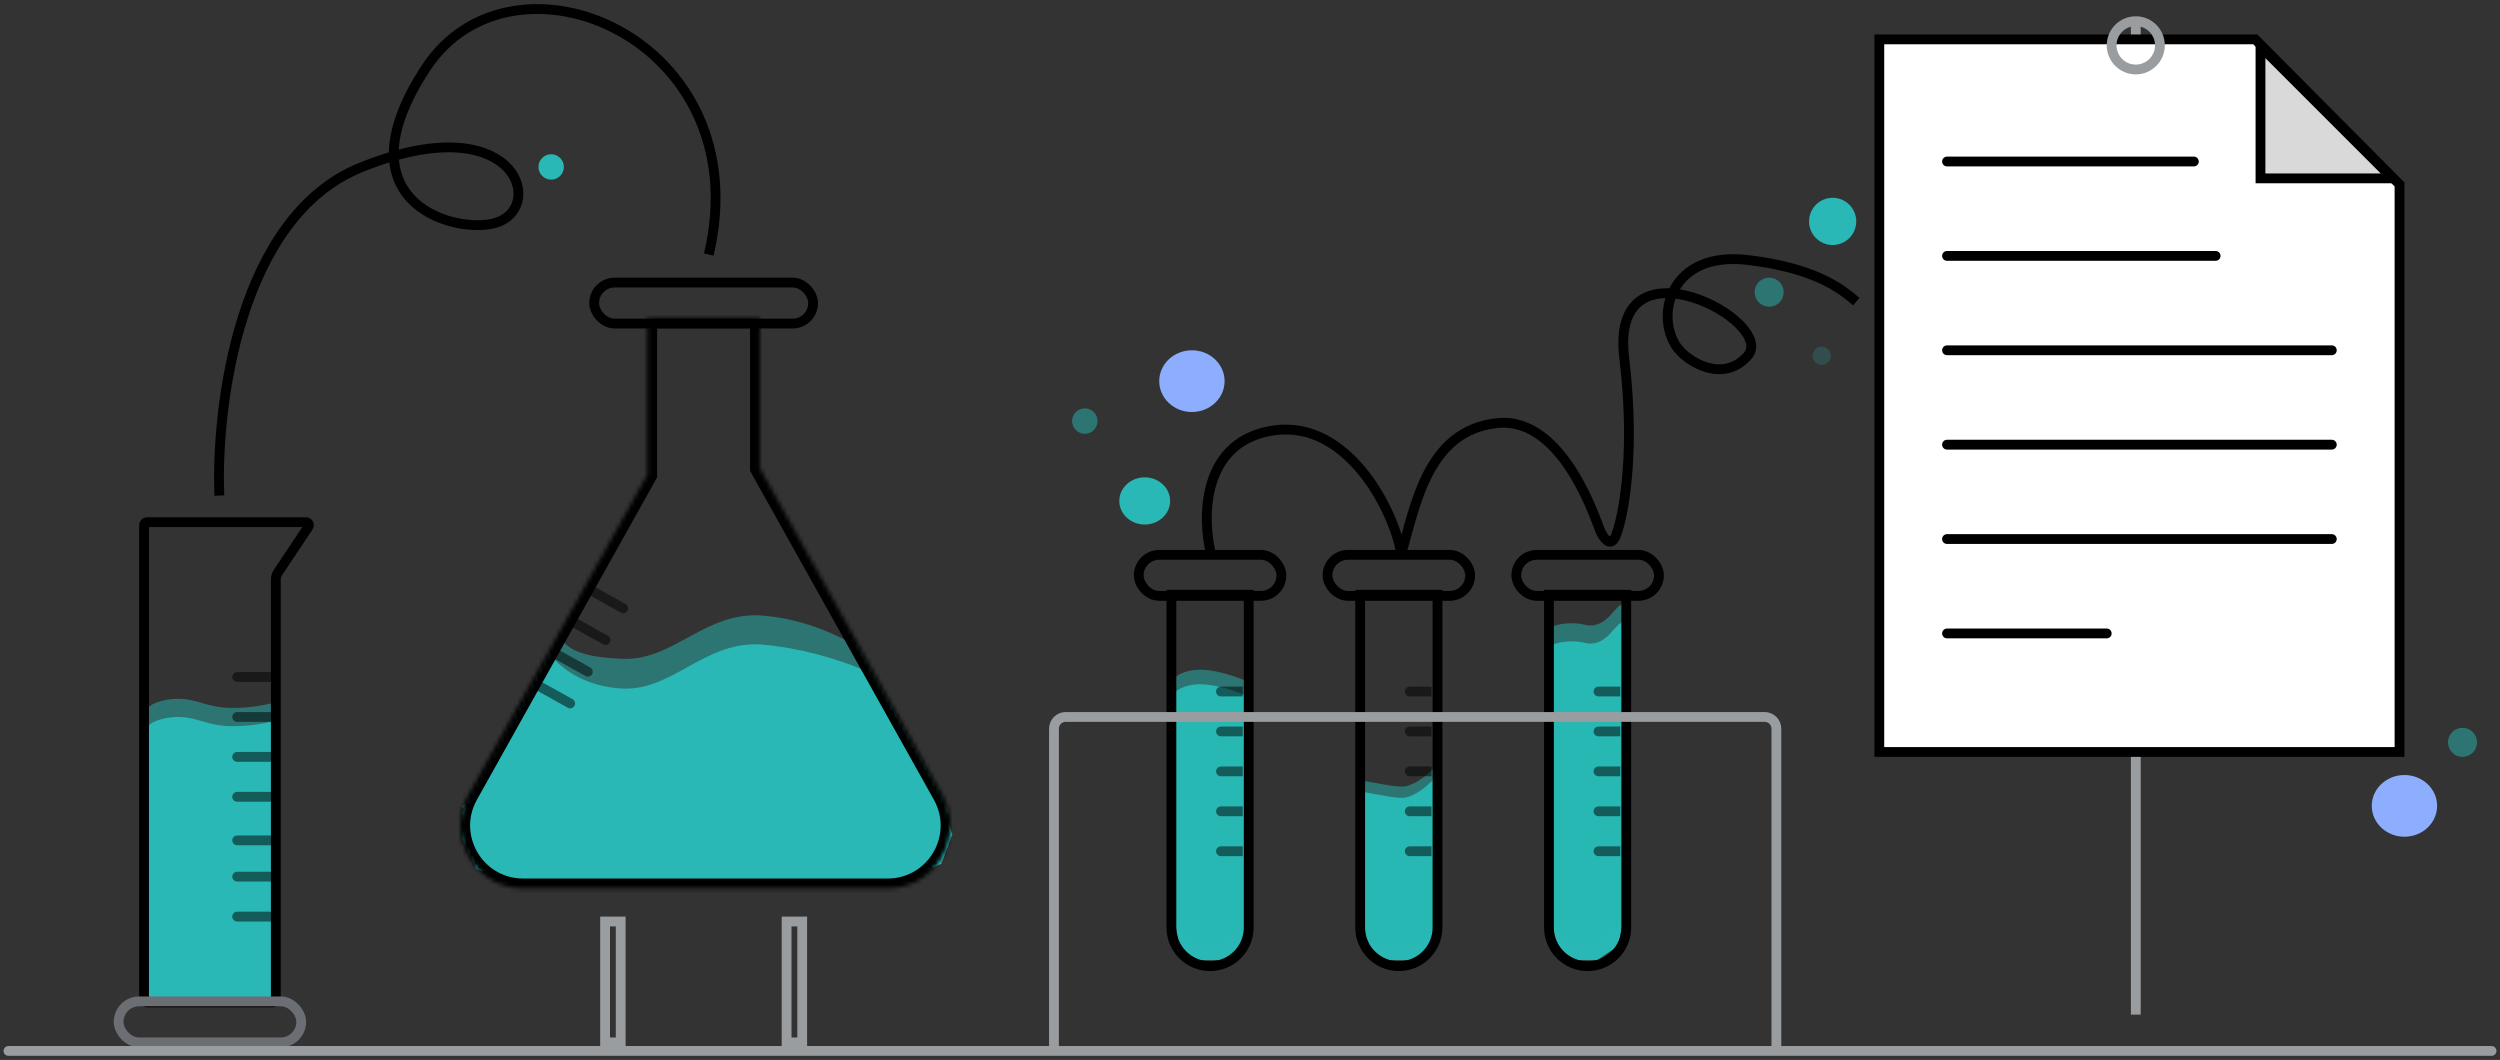 <svg width="592" height="251" viewBox="0 0 592 251" fill="none" xmlns="http://www.w3.org/2000/svg">
<rect x="0" y="0" width="592" height="251" fill="#333333" stroke="none"/>
<path d="M333.237 188.771C331.289 189.418 325.458 187.894 322.229 187.455C322.083 197.689 321.789 218.244 321.789 218.595C321.789 219.034 323.11 223.42 323.11 224.297C323.11 224.999 325.752 226.636 327.073 227.367H331.476H335.439L339.842 223.42V199.736V184.385C338.668 184.97 337.2 187.455 333.237 188.771Z" fill="#29B8B5"/>
<path d="M333.237 186.103C331.289 186.737 325.458 185.243 322.229 184.813C322.083 194.843 321.789 214.987 321.789 215.331C321.789 215.761 323.11 220.059 323.11 220.919C323.11 221.606 325.752 223.211 327.073 223.927H331.476H335.439L339.842 220.059V196.849V181.805C338.668 182.378 337.2 184.813 333.237 186.103Z" fill="#29B8B5" fill-opacity="0.5"/>
<path d="M285.506 162.089C281.476 161.741 279.069 163.105 278.369 163.83L277.949 216.922L279.209 223.885L282.148 227.367H289.704L294.742 223.885L296.002 216.487V165.135C294.183 164.265 289.536 162.437 285.506 162.089Z" fill="#29B8B5"/>
<path d="M285.506 158.649C281.476 158.305 279.069 159.651 278.369 160.367L277.949 212.76L279.209 219.632L282.148 223.067H289.704L294.742 219.632L296.002 212.331V161.655C294.183 160.796 289.536 158.992 285.506 158.649Z" fill="#29B8B5" fill-opacity="0.5"/>
<path d="M375.309 152.242C371.368 151.307 367.612 152.386 366.912 153.105L366.492 217.003L367.752 223.911L370.69 227.365H378.247L383.285 223.911L384.545 216.572V147.493C382.726 146.629 380.766 153.538 375.309 152.242Z" fill="#29B8B5"/>
<path d="M375.309 147.945C371.368 147.01 367.612 148.089 366.912 148.808L366.492 212.706L367.752 219.614L370.69 223.068H378.247L383.285 219.614L384.545 212.275V143.196C382.726 142.333 380.766 149.241 375.309 147.945Z" fill="#29B8B5" fill-opacity="0.5"/>
<path d="M147.566 156.015C137.866 155.674 134.574 153.79 132.842 151.236L111.622 189.128L109.457 190.926L112.921 198.164L120.716 200.719H214.257L222.918 196.887L224.65 192.108L221.186 185.296L202.997 152.939C199.388 151.236 191.998 146.819 180.911 145.797C167.054 144.52 159.692 156.441 147.566 156.015Z" fill="#29B8B5" fill-opacity="0.5"/>
<path d="M147.564 163.051C137.864 162.705 131.975 157.43 130.243 154.836L109.457 192.454V198.508L112.921 205.859L120.716 208.453H214.251L222.911 204.562L225.51 197.643L222.911 189.428L205.59 159.16C201.982 157.43 191.993 153.711 180.907 152.673C167.05 151.376 159.689 163.484 147.564 163.051Z" fill="#29B8B5"/>
<path d="M43.264 165.517C39.826 165.235 35.957 166.34 35.098 167.633L34.668 232.525H65.615V166.222C63.753 166.692 60.114 167.633 55.3 167.633C49.282 167.633 47.563 165.87 43.264 165.517Z" fill="#29B8B5" fill-opacity="0.5"/>
<path d="M43.264 169.816C39.826 169.531 35.957 170.65 35.098 171.959L34.668 237.684H65.615V170.531C63.753 171.007 60.114 171.959 55.3 171.959C49.282 171.959 47.563 170.174 43.264 169.816Z" fill="#29B8B5"/>
<path d="M34.11 124.346C34.11 123.961 34.422 123.649 34.807 123.649H66.475H72.46C73.017 123.649 73.349 124.27 73.04 124.733L65.821 135.56C65.491 136.056 65.314 136.639 65.314 137.235V236.683C65.314 237.068 65.002 237.38 64.618 237.38H34.807C34.422 237.38 34.11 237.068 34.11 236.683V124.346Z" stroke="black" stroke-width="2.322"/>
<rect x="28.091" y="237.124" width="43.239" height="9.713" rx="4.856" stroke="#6B6E72" stroke-width="2.322"/>
<rect x="140.704" y="66.913" width="51.836" height="9.713" rx="4.856" stroke="black" stroke-width="2.322"/>
<rect x="269.653" y="131.388" width="33.783" height="9.713" rx="4.856" stroke="black" stroke-width="2.322"/>
<rect x="314.353" y="131.388" width="33.783" height="9.713" rx="4.856" stroke="black" stroke-width="2.322"/>
<rect x="359.056" y="131.388" width="33.783" height="9.713" rx="4.856" stroke="black" stroke-width="2.322"/>
<path d="M56.16 159.153C55.519 159.153 54.999 159.673 54.999 160.314C54.999 160.956 55.519 161.476 56.16 161.476L56.16 159.153ZM56.16 161.476L64.757 161.476L64.757 159.153L56.16 159.153L56.16 161.476Z" fill="black" fill-opacity="0.5"/>
<path d="M333.824 162.591C333.183 162.591 332.663 163.111 332.663 163.752C332.663 164.393 333.183 164.913 333.824 164.913L333.824 162.591ZM333.824 164.913L338.982 164.913L338.982 162.591L333.824 162.591L333.824 164.913Z" fill="black" fill-opacity="0.5"/>
<path d="M378.527 162.591C377.886 162.591 377.366 163.111 377.366 163.752C377.366 164.393 377.886 164.913 378.527 164.913L378.527 162.591ZM378.527 164.913L383.685 164.913L383.685 162.591L378.527 162.591L378.527 164.913Z" fill="black" fill-opacity="0.5"/>
<path d="M56.16 168.61C55.519 168.61 54.999 169.13 54.999 169.771C54.999 170.413 55.519 170.933 56.16 170.933L56.16 168.61ZM56.16 170.933L64.757 170.933L64.757 168.61L56.16 168.61L56.16 170.933Z" fill="black" fill-opacity="0.5"/>
<path d="M289.125 172.048C288.484 172.048 287.964 172.568 287.964 173.209C287.964 173.85 288.484 174.37 289.125 174.37L289.125 172.048ZM289.125 174.37L294.283 174.37L294.283 172.048L289.125 172.048L289.125 174.37Z" fill="black" fill-opacity="0.5"/>
<path d="M333.824 172.048C333.183 172.048 332.663 172.568 332.663 173.209C332.663 173.85 333.183 174.37 333.824 174.37L333.824 172.048ZM333.824 174.37L338.982 174.37L338.982 172.048L333.824 172.048L333.824 174.37Z" fill="black" fill-opacity="0.5"/>
<path d="M378.527 172.048C377.886 172.048 377.366 172.568 377.366 173.209C377.366 173.85 377.886 174.37 378.527 174.37L378.527 172.048ZM378.527 174.37L383.685 174.37L383.685 172.048L378.527 172.048L378.527 174.37Z" fill="black" fill-opacity="0.5"/>
<path d="M56.16 178.065C55.519 178.065 54.999 178.585 54.999 179.227C54.999 179.868 55.519 180.388 56.16 180.388L56.16 178.065ZM56.16 180.388L64.757 180.388L64.757 178.065L56.16 178.065L56.16 180.388Z" fill="black" fill-opacity="0.5"/>
<path d="M289.125 181.503C288.484 181.503 287.964 182.023 287.964 182.664C287.964 183.305 288.484 183.825 289.125 183.825L289.125 181.503ZM289.125 183.825L294.283 183.825L294.283 181.503L289.125 181.503L289.125 183.825Z" fill="black" fill-opacity="0.5"/>
<path d="M333.824 181.503C333.183 181.503 332.663 182.023 332.663 182.664C332.663 183.305 333.183 183.825 333.824 183.825L333.824 181.503ZM333.824 183.825L338.982 183.825L338.982 181.503L333.824 181.503L333.824 183.825Z" fill="black" fill-opacity="0.5"/>
<path d="M378.527 181.503C377.886 181.503 377.366 182.023 377.366 182.664C377.366 183.305 377.886 183.825 378.527 183.825L378.527 181.503ZM378.527 183.825L383.685 183.825L383.685 181.503L378.527 181.503L378.527 183.825Z" fill="black" fill-opacity="0.5"/>
<path d="M148.136 143.035C148.696 143.347 148.897 144.054 148.585 144.614C148.272 145.174 147.565 145.375 147.005 145.063L148.136 143.035ZM147.005 145.063L139.496 140.878L140.626 138.85L148.136 143.035L147.005 145.063Z" fill="black" fill-opacity="0.5"/>
<path d="M143.952 150.544C144.512 150.856 144.713 151.564 144.401 152.124C144.089 152.684 143.382 152.885 142.821 152.573L143.952 150.544ZM142.821 152.573L135.312 148.388L136.443 146.36L143.952 150.544L142.821 152.573Z" fill="black" fill-opacity="0.5"/>
<path d="M139.768 158.054C140.329 158.366 140.53 159.073 140.217 159.634C139.905 160.194 139.198 160.395 138.638 160.083L139.768 158.054ZM138.638 160.083L131.129 155.898L132.259 153.869L139.768 158.054L138.638 160.083Z" fill="black" fill-opacity="0.5"/>
<path d="M135.585 165.564C136.145 165.876 136.346 166.583 136.034 167.143C135.722 167.704 135.014 167.905 134.454 167.592L135.585 165.564ZM134.454 167.592L126.945 163.408L128.076 161.379L135.585 165.564L134.454 167.592Z" fill="black" fill-opacity="0.5"/>
<path d="M56.16 187.522C55.519 187.522 54.999 188.042 54.999 188.684C54.999 189.325 55.519 189.845 56.16 189.845L56.16 187.522ZM56.16 189.845L64.757 189.845L64.757 187.522L56.16 187.522L56.16 189.845Z" fill="black" fill-opacity="0.5"/>
<path d="M289.125 190.96C288.484 190.96 287.964 191.48 287.964 192.121C287.964 192.762 288.484 193.282 289.125 193.282L289.125 190.96ZM289.125 193.282L294.283 193.282L294.283 190.96L289.125 190.96L289.125 193.282Z" fill="black" fill-opacity="0.5"/>
<path d="M333.824 190.96C333.183 190.96 332.663 191.48 332.663 192.121C332.663 192.762 333.183 193.282 333.824 193.282L333.824 190.96ZM333.824 193.282L338.982 193.282L338.982 190.96L333.824 190.96L333.824 193.282Z" fill="black" fill-opacity="0.5"/>
<path d="M378.527 190.96C377.886 190.96 377.366 191.48 377.366 192.121C377.366 192.762 377.886 193.282 378.527 193.282L378.527 190.96ZM378.527 193.282L383.685 193.282L383.685 190.96L378.527 190.96L378.527 193.282Z" fill="black" fill-opacity="0.5"/>
<path d="M56.16 197.837C55.519 197.837 54.999 198.357 54.999 198.998C54.999 199.639 55.519 200.159 56.16 200.159L56.16 197.837ZM56.16 200.159L64.757 200.159L64.757 197.837L56.16 197.837L56.16 200.159Z" fill="black" fill-opacity="0.5"/>
<path d="M289.125 200.415C288.484 200.415 287.964 200.935 287.964 201.576C287.964 202.217 288.484 202.737 289.125 202.737L289.125 200.415ZM289.125 202.737L294.283 202.737L294.283 200.415L289.125 200.415L289.125 202.737Z" fill="black" fill-opacity="0.5"/>
<path d="M333.824 200.415C333.183 200.415 332.663 200.935 332.663 201.576C332.663 202.217 333.183 202.737 333.824 202.737L333.824 200.415ZM333.824 202.737L338.982 202.737L338.982 200.415L333.824 200.415L333.824 202.737Z" fill="black" fill-opacity="0.5"/>
<path d="M378.527 200.415C377.886 200.415 377.366 200.935 377.366 201.576C377.366 202.217 377.886 202.737 378.527 202.737L378.527 200.415ZM378.527 202.737L383.685 202.737L383.685 200.415L378.527 200.415L378.527 202.737Z" fill="black" fill-opacity="0.5"/>
<path d="M56.16 206.433C55.519 206.433 54.999 206.952 54.999 207.594C54.999 208.235 55.519 208.755 56.16 208.755L56.16 206.433ZM56.16 208.755L64.757 208.755L64.757 206.433L56.16 206.433L56.16 208.755Z" fill="black" fill-opacity="0.5"/>
<path d="M56.16 215.89C55.519 215.89 54.999 216.41 54.999 217.051C54.999 217.692 55.519 218.212 56.16 218.212L56.16 215.89ZM56.16 218.212L64.757 218.212L64.757 215.89L56.16 215.89L56.16 218.212Z" fill="black" fill-opacity="0.5"/>
<mask id="path-42-inside-1_718_15639" fill="white">
<path fill-rule="evenodd" clip-rule="evenodd" d="M179.932 75.391H153.282V112.431L110.907 188.242C105.369 198.149 112.531 210.356 123.88 210.356H210.195C221.545 210.356 228.706 198.149 223.169 188.242L179.932 110.89V75.391Z"/>
</mask>
<path d="M153.282 75.391V73.068H150.96V75.391H153.282ZM179.932 75.391H182.254V73.068H179.932V75.391ZM153.282 112.431L155.31 113.564L155.605 113.036V112.431H153.282ZM110.907 188.242L108.88 187.109L110.907 188.242ZM223.169 188.242L221.142 189.375L223.169 188.242ZM179.932 110.89H177.609V111.495L177.905 112.023L179.932 110.89ZM153.282 77.713H179.932V73.068H153.282V77.713ZM155.605 112.431V75.391H150.96V112.431H155.605ZM112.934 189.375L155.31 113.564L151.255 111.297L108.88 187.109L112.934 189.375ZM123.88 208.034C114.304 208.034 108.261 197.734 112.934 189.375L108.88 187.109C102.477 198.564 110.757 212.678 123.88 212.678V208.034ZM210.195 208.034H123.88V212.678H210.195V208.034ZM221.142 189.375C225.814 197.734 219.771 208.034 210.195 208.034V212.678C223.318 212.678 231.599 198.564 225.196 187.109L221.142 189.375ZM177.905 112.023L221.142 189.375L225.196 187.109L181.959 109.756L177.905 112.023ZM177.609 75.391V110.89H182.254V75.391H177.609Z" fill="black" mask="url(#path-42-inside-1_718_15639)"/>
<mask id="path-44-inside-2_718_15639" fill="white">
<rect x="112.895" y="210.174" width="107.456" height="8.596" rx="0.929"/>
</mask>
<rect x="112.895" y="210.174" width="107.456" height="8.596" rx="0.929" stroke="#9A9DA0" stroke-width="4.645" mask="url(#path-44-inside-2_718_15639)"/>
<mask id="path-45-inside-3_718_15639" fill="white">
<rect x="467.93" y="239.402" width="77.368" height="8.596" rx="0.929"/>
</mask>
<rect x="467.93" y="239.402" width="77.368" height="8.596" rx="0.929" stroke="#9A9DA0" stroke-width="4.645" mask="url(#path-45-inside-3_718_15639)"/>
<rect x="143.286" y="218.212" width="3.695" height="28.625" stroke="#9A9DA0" stroke-width="2.322"/>
<rect x="186.267" y="218.212" width="3.695" height="28.625" stroke="#9A9DA0" stroke-width="2.322"/>
<path d="M277.388 140.845H295.697V219.631C295.697 224.687 291.598 228.786 286.542 228.786C281.486 228.786 277.388 224.687 277.388 219.631V140.845Z" stroke="black" stroke-width="2.322"/>
<path d="M322.091 140.845H340.4V219.631C340.4 224.687 336.301 228.786 331.245 228.786C326.19 228.786 322.091 224.687 322.091 219.631V140.845Z" stroke="black" stroke-width="2.322"/>
<path d="M366.794 140.845H385.103V219.631C385.103 224.687 381.005 228.786 375.949 228.786C370.893 228.786 366.794 224.687 366.794 219.631V140.845Z" stroke="black" stroke-width="2.322"/>
<path d="M249.578 248V172.558C249.578 171.019 250.826 169.771 252.365 169.771H417.862C419.401 169.771 420.648 171.019 420.648 172.558V248" stroke="#9A9DA0" stroke-width="2.322"/>
<path d="M51.942 117.352C51.083 96.322 56.578 51.343 85.424 39.669C121.481 25.076 129.208 48.253 118.047 52.544C109.151 55.965 79.404 48.715 100.877 16.064C121.481 -15.267 179.86 9.197 167.841 60.27M286.745 131.086C284.599 122.359 284.599 104.305 301.769 101.901C318.94 99.498 329.957 120.356 331.817 131.086C335.108 120.213 337.827 101.901 354.568 100.184C370.46 98.555 378.177 124.219 379.036 125.936C379.612 127.087 381.182 129.799 382.47 127.224C383.758 124.648 387.621 109.627 384.616 84.734C381.041 55.12 421.103 76.15 413.806 84.305C407.968 90.828 399.559 85.678 397.065 82.159C391.914 74.89 395.348 59.412 413.806 61.557C431.027 63.559 436.986 69.283 439.561 71.429" stroke="black" stroke-width="2.322"/>
<ellipse cx="271.068" cy="118.621" rx="6.018" ry="5.588" fill="#29B8B5"/>
<ellipse cx="282.245" cy="90.254" rx="7.737" ry="7.307" fill="#8DAEFF"/>
<ellipse cx="569.37" cy="190.832" rx="7.737" ry="7.307" fill="#8DAEFF"/>
<circle cx="130.517" cy="39.534" r="3.009" fill="#29B8B5"/>
<circle cx="256.884" cy="99.71" r="3.009" fill="#29B8B5" fill-opacity="0.5"/>
<circle cx="433.971" cy="52.428" r="5.588" fill="#29B8B5"/>
<circle cx="431.391" cy="84.235" r="2.149" fill="#29B8B5" fill-opacity="0.2"/>
<circle cx="418.931" cy="69.191" r="3.439" fill="#29B8B5" fill-opacity="0.5"/>
<circle cx="583.122" cy="175.788" r="3.439" fill="#29B8B5" fill-opacity="0.5"/>
<path d="M2 248.859H590" stroke="#9A9DA0" stroke-width="2.322" stroke-linecap="round"/>
<path d="M505.758 240.261L505.758 4.717" stroke="#9A9DA0" stroke-width="2.322"/>
<path d="M568.207 43.674V178.065H445.021V9.317H534.05L568.207 43.674Z" fill="white" stroke="black" stroke-width="2.322"/>
<path d="M535.283 10.96L566.564 42.241L535.283 42.241L535.283 10.96Z" fill="#D9D9D9" stroke="black" stroke-width="2.322"/>
<circle cx="505.752" cy="10.737" r="5.716" stroke="#9A9DA0" stroke-width="2.322"/>
<path d="M461.051 38.244L519.507 38.244" stroke="black" stroke-width="2.322" stroke-linecap="round"/>
<path d="M461.051 60.594L524.665 60.594" stroke="black" stroke-width="2.322" stroke-linecap="round"/>
<path d="M461.051 82.947L552.174 82.947" stroke="black" stroke-width="2.322" stroke-linecap="round"/>
<path d="M461.051 105.297L552.174 105.297" stroke="black" stroke-width="2.322" stroke-linecap="round"/>
<path d="M461.051 127.646L552.174 127.646" stroke="black" stroke-width="2.322" stroke-linecap="round"/>
<path d="M461.051 149.998L498.875 149.998" stroke="black" stroke-width="2.322" stroke-linecap="round"/>
<path d="M289.125 162.591C288.484 162.591 287.964 163.111 287.964 163.752C287.964 164.393 288.484 164.913 289.125 164.913L289.125 162.591ZM289.125 164.913L294.283 164.913L294.283 162.591L289.125 162.591L289.125 164.913Z" fill="black" fill-opacity="0.5"/>
</svg>
